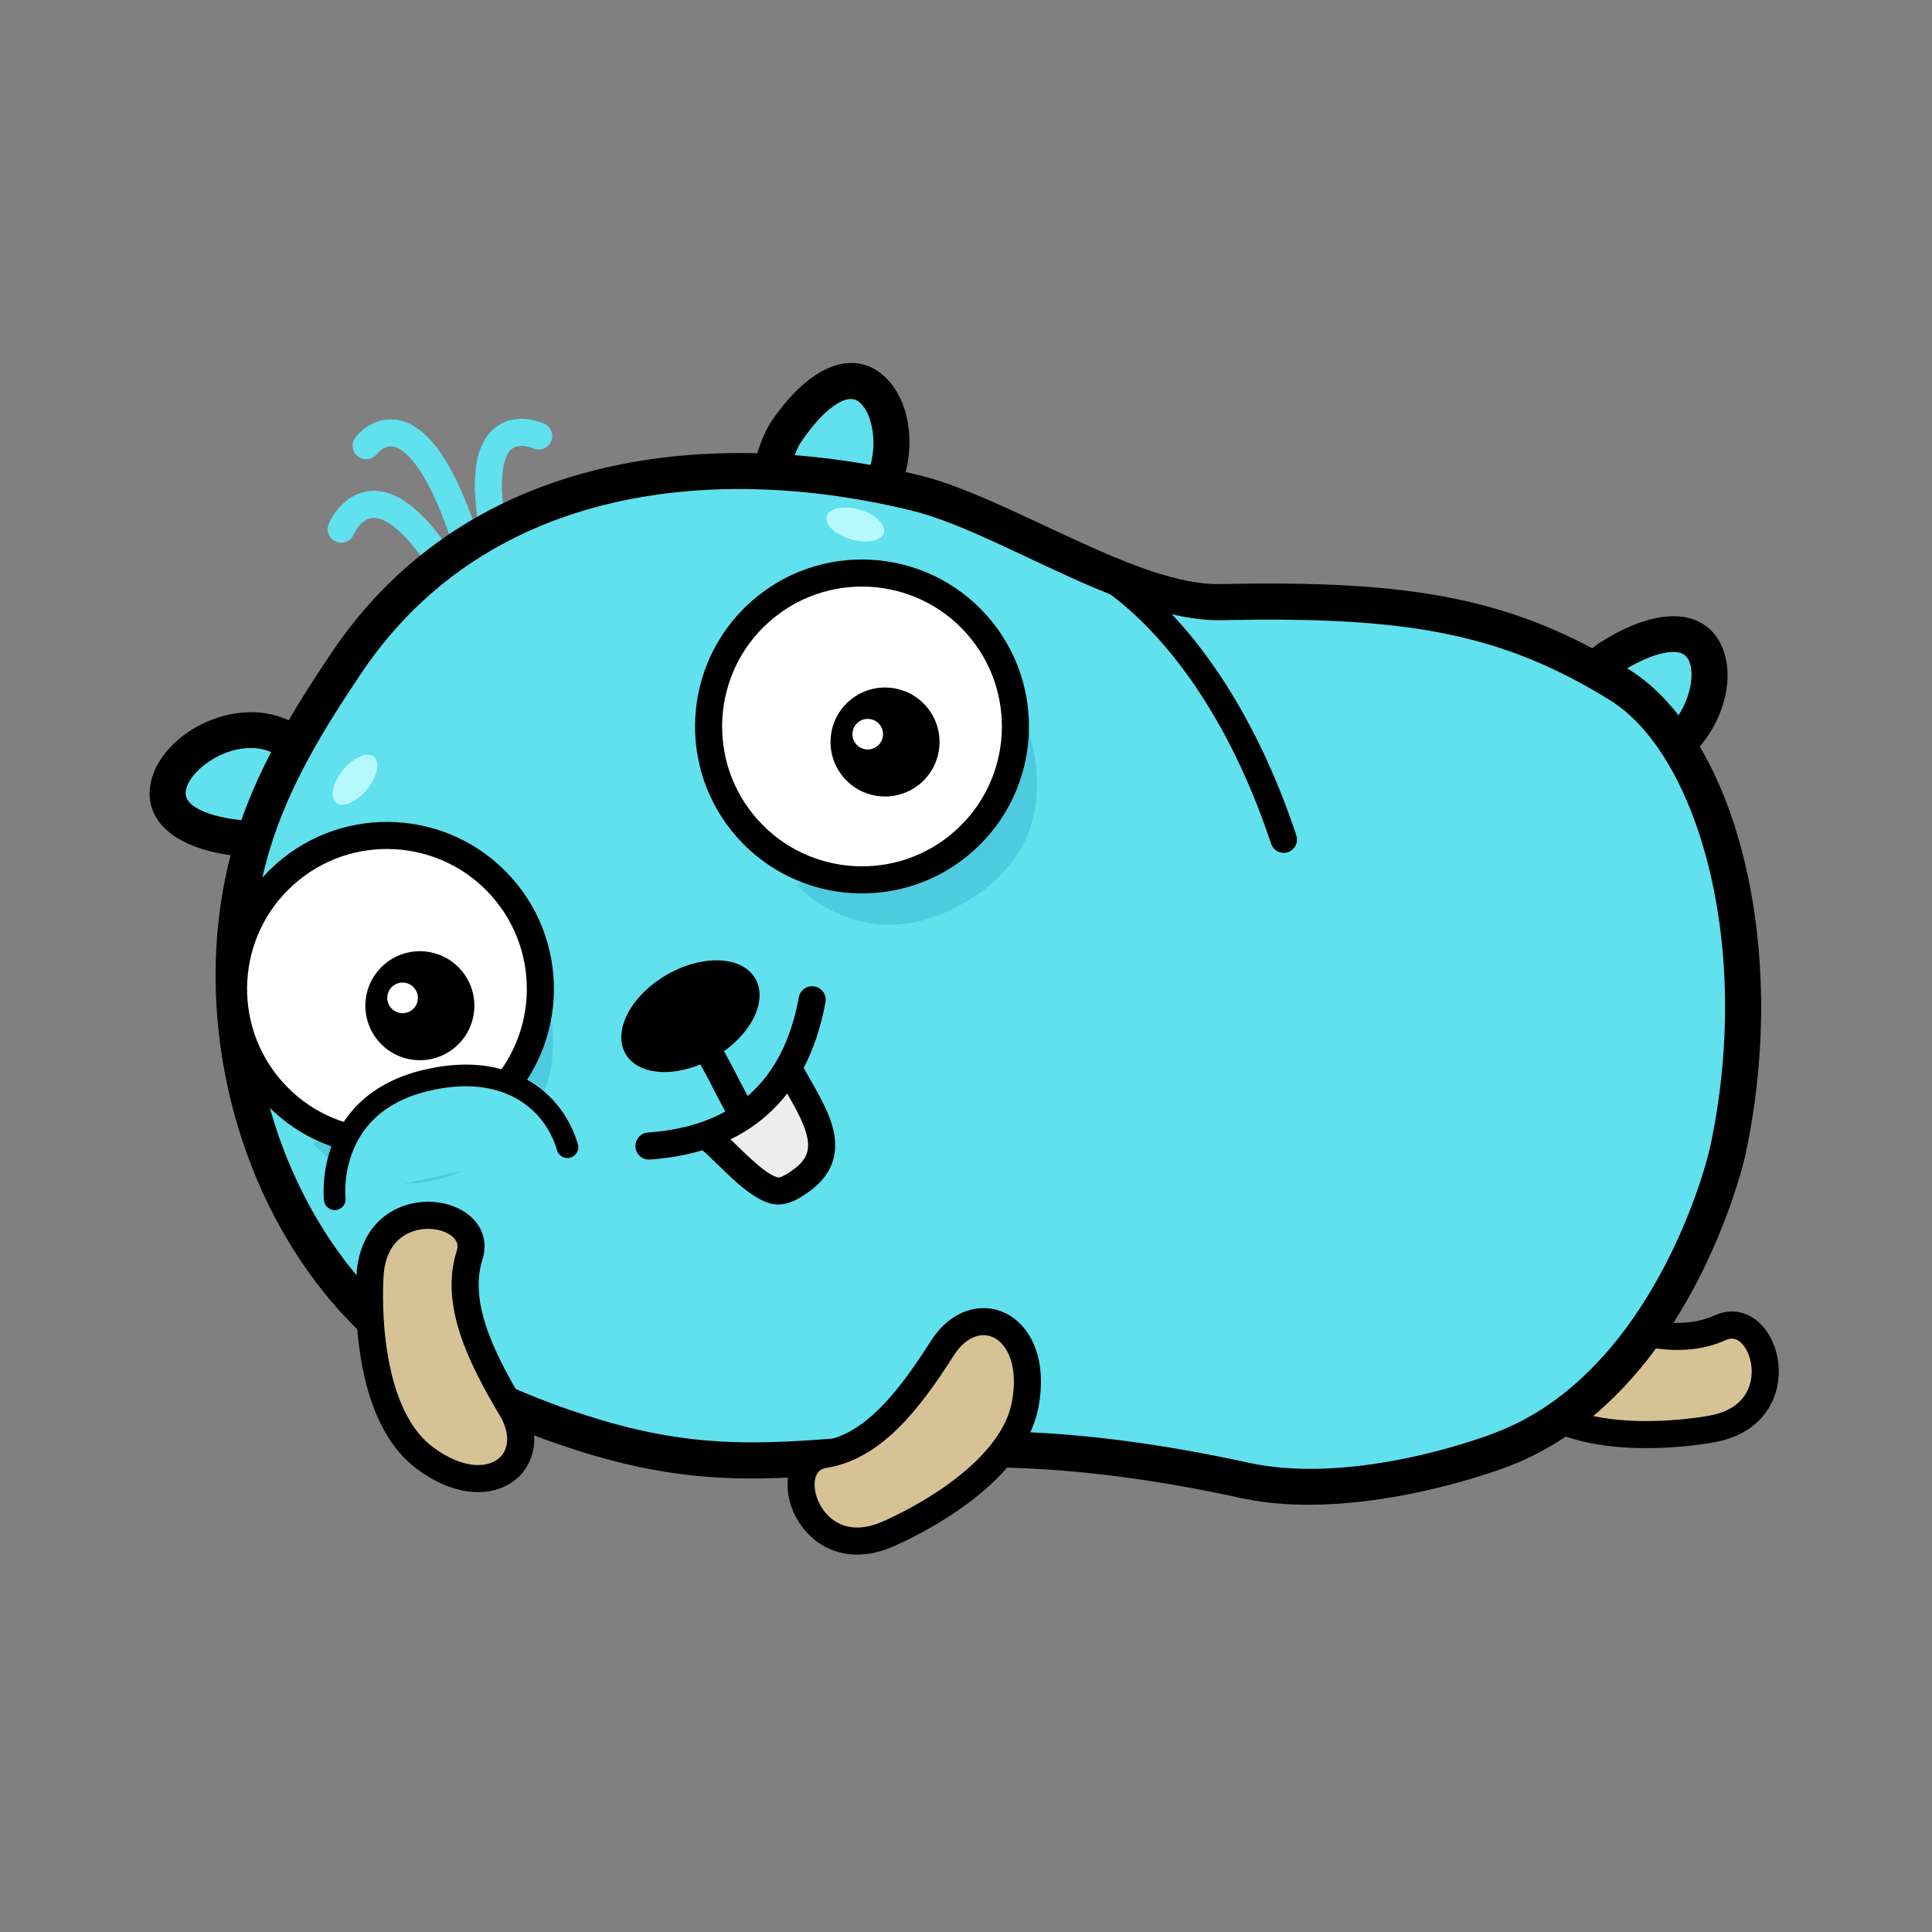 <?xml version="1.0" encoding="UTF-8" standalone="no"?><!DOCTYPE svg PUBLIC "-//W3C//DTD SVG 1.1//EN" "http://www.w3.org/Graphics/SVG/1.1/DTD/svg11.dtd"><svg width="100%" height="100%" viewBox="0 0 600 600" version="1.1" xmlns="http://www.w3.org/2000/svg" xmlns:xlink="http://www.w3.org/1999/xlink" xml:space="preserve" xmlns:serif="http://www.serif.com/" style="fill-rule:evenodd;clip-rule:evenodd;stroke-linecap:round;stroke-linejoin:round;stroke-miterlimit:1.5;"><rect x="0" y="0" width="600" height="600" fill="#808080" stroke="none"/><rect id="_70" serif:id="70" x="0" y="0" width="600" height="600" style="fill:none;"/><g><g><path d="M239.639,153.106c-1.916,-4.263 2.027,-15.359 4.404,-18.86c28.925,-42.603 45.327,12.18 21.019,25.768" style="fill:#61e0ee;"/><path d="M244.755,150.806c1.269,2.824 0.007,6.147 -2.816,7.416c-2.824,1.269 -6.147,0.007 -7.416,-2.817c-0.907,-2.016 -1.229,-4.983 -0.788,-8.324c0.769,-5.835 3.704,-13.094 5.668,-15.986c10.598,-15.611 20.597,-19.392 27.513,-18.162c7.287,1.296 12.914,8.122 14.812,17.29c2.509,12.121 -1.52,27.751 -13.929,34.687c-2.702,1.511 -6.122,0.543 -7.633,-2.159c-1.51,-2.702 -0.543,-6.123 2.159,-7.633c8.012,-4.479 10.038,-14.794 8.417,-22.621c-0.504,-2.437 -1.369,-4.652 -2.647,-6.321c-0.846,-1.106 -1.86,-1.969 -3.144,-2.197c-1.666,-0.297 -3.534,0.398 -5.701,1.856c-3.24,2.179 -6.746,5.936 -10.566,11.561c-1.175,1.731 -2.739,5.741 -3.521,9.408c-0.238,1.113 -0.402,2.191 -0.422,3.154c-0.006,0.33 -0.084,0.629 0.014,0.848Z"/><path d="M488.158,219.948c-0.06,-4.673 7.974,-13.282 11.549,-15.548c43.493,-27.567 36.732,29.218 9.024,32.006" style="fill:#61e0ee;"/><path d="M493.767,219.875c0.04,3.096 -2.44,5.642 -5.536,5.682c-3.095,0.04 -5.641,-2.44 -5.682,-5.536c-0.028,-2.21 0.857,-5.06 2.592,-7.95c3.028,-5.046 8.61,-10.537 11.563,-12.409c15.937,-10.101 26.614,-9.589 32.468,-5.708c6.169,4.09 8.614,12.592 6.706,21.757c-2.523,12.119 -12.442,24.853 -26.586,26.276c-3.08,0.31 -5.833,-1.939 -6.143,-5.019c-0.31,-3.081 1.94,-5.833 5.02,-6.143c9.133,-0.919 15.097,-9.575 16.726,-17.4c0.507,-2.437 0.595,-4.813 0.088,-6.853c-0.336,-1.352 -0.923,-2.547 -2.009,-3.267c-1.411,-0.936 -3.402,-1.042 -5.969,-0.567c-3.84,0.71 -8.552,2.76 -14.296,6.4c-1.766,1.12 -4.797,4.176 -6.975,7.229c-0.66,0.926 -1.241,1.85 -1.642,2.724c-0.137,0.3 -0.328,0.544 -0.325,0.784Z"/><path d="M105.955,164.335c-0,0 10.909,-26.053 35.658,17.685" style="fill:none;stroke:#61e0ee;stroke-width:8.41px;"/><path d="M167.3,135.409c0,-0 -24.532,-11.497 -12.121,38.752" style="fill:none;stroke:#61e0ee;stroke-width:8.41px;"/><path d="M113.707,138.42c0,0 15.479,-21.015 32.124,33.369" style="fill:none;stroke:#61e0ee;stroke-width:8.41px;"/><path d="M531.938,443.716c-0,-0 -40.974,8.134 -58.429,-10.036c-17.455,-18.17 -5.638,-36.492 11.932,-28.66c17.57,7.831 34.765,13.67 48.835,7.304c14.069,-6.365 23.566,26.51 -2.338,31.392Z" style="fill:#d6c295;stroke:#000;stroke-width:8.41px;"/><path d="M89.636,256.751c-2.734,3.791 -8.188,4.111 -12.409,3.803c-51.357,-3.748 -12.117,-45.089 11.804,-30.831" style="fill:#61e0ee;"/><path d="M85.086,253.47c1.811,-2.511 5.32,-3.079 7.831,-1.268c2.511,1.81 3.079,5.319 1.269,7.83c-3.879,5.378 -11.379,6.554 -17.367,6.117c-18.816,-1.374 -27.089,-8.117 -29.482,-14.681c-2.528,-6.936 0.569,-15.198 7.579,-21.394c9.238,-8.168 24.781,-12.445 36.987,-5.17c2.659,1.585 3.532,5.031 1.947,7.69c-1.585,2.66 -5.031,3.532 -7.69,1.947c-7.889,-4.702 -17.843,-1.341 -23.814,3.938c-1.852,1.638 -3.335,3.475 -4.139,5.398c-0.528,1.261 -0.768,2.546 -0.33,3.749c0.576,1.579 2.111,2.835 4.452,3.975c3.51,1.708 8.52,2.863 15.306,3.359c1.589,0.116 3.412,0.152 5.093,-0.236c0.902,-0.208 1.806,-0.488 2.358,-1.254Z"/><path d="M465.113,450.649c-0,0 -43.51,16.742 -78.551,9.097c-109.7,-23.934 -134.858,6.481 -201.236,-13.305c-23.048,-6.87 -48.954,-18.026 -66.937,-34.32c-39.521,-35.808 -55.49,-98.42 -40.012,-149.837c6.198,-20.589 17.256,-38.612 29.173,-56.351c41.457,-61.712 116.082,-67.696 176.915,-52.817c26.93,6.586 67.074,34.486 94.826,33.887c57.849,-1.247 88.552,3.958 123.542,25.604c29.821,18.449 47.348,80.039 33.928,143.998c-2.287,10.897 -20.667,75.62 -71.648,94.044Z" style="fill:#61e0ee;"/><clipPath id="_clip1"><path d="M465.113,450.649c-0,0 -43.51,16.742 -78.551,9.097c-109.7,-23.934 -134.858,6.481 -201.236,-13.305c-23.048,-6.87 -48.954,-18.026 -66.937,-34.32c-39.521,-35.808 -55.49,-98.42 -40.012,-149.837c6.198,-20.589 17.256,-38.612 29.173,-56.351c41.457,-61.712 116.082,-67.696 176.915,-52.817c26.93,6.586 67.074,34.486 94.826,33.887c57.849,-1.247 88.552,3.958 123.542,25.604c29.821,18.449 47.348,80.039 33.928,143.998c-2.287,10.897 -20.667,75.62 -71.648,94.044Z"/></clipPath><g clip-path="url(#_clip1)"><path d="M247.574,274.923c-0,-0 22.098,24.925 54.763,3.67c32.664,-21.255 14.995,-56.956 14.995,-56.956l-69.758,53.286Z" style="fill:#4fcbe0;"/><path d="M97.231,355.339c0,0 22.099,24.925 54.763,3.67c32.664,-21.255 14.995,-56.955 14.995,-56.955l-69.758,53.285Z" style="fill:#4fcbe0;"/></g><path d="M467.095,455.897l-0.044,0.016c-2.081,0.783 -46.089,17.08 -81.685,9.313c-65.04,-14.19 -100.008,-9.013 -131.742,-6.85c-22.036,1.501 -42.573,1.587 -69.901,-6.559c-23.808,-7.097 -50.524,-18.708 -69.1,-35.539c-41.048,-37.192 -57.693,-102.207 -41.617,-155.611c6.361,-21.131 17.658,-39.656 29.888,-57.862c42.895,-63.853 119.961,-70.533 182.904,-55.138c13.744,3.362 30.886,12.103 48.107,19.987c16.025,7.336 32.085,14.026 45.265,13.741c59.306,-1.279 90.742,4.251 126.614,26.442c12.811,7.926 23.703,23.128 31.007,43.078c10.504,28.691 13.751,67.326 5.459,106.842c-1.422,6.777 -8.825,33.649 -25.953,58.179c-11.625,16.648 -27.696,32.166 -49.202,39.961Zm-3.889,-10.523c19.241,-6.954 33.498,-20.974 43.893,-35.861c15.922,-22.802 22.85,-47.76 24.172,-54.06c7.813,-37.235 4.883,-73.646 -5.015,-100.681c-6.297,-17.2 -15.329,-30.561 -26.375,-37.395c-34.108,-21.1 -64.077,-25.982 -120.469,-24.766c-11.771,0.254 -25.683,-4.18 -39.922,-10.216c-19.849,-8.414 -40.434,-19.936 -56.358,-23.831c-58.723,-14.363 -130.906,-9.076 -170.926,50.497c-11.603,17.272 -22.423,34.793 -28.457,54.84c-14.881,49.43 0.413,109.638 38.406,144.063c17.39,15.756 42.485,26.458 64.773,33.102c32.39,9.654 54.729,6.966 82.347,4.879c28.692,-2.168 62.873,-3.812 118.482,8.321c33.616,7.334 75.342,-8.852 75.342,-8.852c0.035,-0.014 0.071,-0.027 0.107,-0.04Z"/><g><path d="M220.103,353.38c5.434,4.371 13.52,14.241 20.045,16.261c3.163,0.979 6.597,-1.505 8.835,-3.124c12.859,-9.294 2.733,-22 -4.04,-34.619" style="fill:#ededed;"/><path d="M217.467,356.658c-1.81,-1.455 -2.097,-4.106 -0.642,-5.915c1.456,-1.809 4.106,-2.096 5.915,-0.641c3.293,2.648 7.555,7.29 11.857,11.024c2.342,2.034 4.642,3.829 6.795,4.496c0.598,0.185 1.192,-0.13 1.772,-0.395c1.268,-0.58 2.429,-1.45 3.355,-2.119c2.276,-1.645 3.625,-3.37 4.158,-5.279c0.547,-1.956 0.26,-4.022 -0.382,-6.168c-1.699,-5.676 -5.81,-11.72 -9.059,-17.773c-1.098,-2.046 -0.328,-4.599 1.717,-5.697c2.046,-1.098 4.599,-0.328 5.697,1.717c3.524,6.566 7.863,13.184 9.705,19.34c1.129,3.769 1.386,7.411 0.426,10.846c-0.973,3.483 -3.179,6.83 -7.333,9.833c-1.625,1.174 -3.798,2.677 -6.081,3.475c-2.12,0.741 -4.331,0.918 -6.463,0.257c-3.067,-0.949 -6.487,-3.282 -9.824,-6.179c-4.217,-3.662 -8.385,-8.225 -11.613,-10.822Z"/><path d="M206.985,302.779c11.118,-6.457 23.478,-5.96 27.583,1.109c4.105,7.068 -1.589,18.049 -12.708,24.507c-11.119,6.457 -23.479,5.96 -27.584,-1.109c-4.105,-7.068 1.59,-18.05 12.709,-24.507Z"/><path d="M215.48,327.216c-1.254,-1.954 -0.686,-4.559 1.268,-5.813c1.954,-1.254 4.559,-0.686 5.813,1.268c3.853,6.004 6.649,12.368 10.124,18.547c1.138,2.024 0.419,4.591 -1.605,5.729c-2.024,1.138 -4.591,0.419 -5.729,-1.605c-3.394,-6.035 -6.107,-12.262 -9.871,-18.126Z"/><path d="M201.844,360.109c-2.316,0.164 -4.329,-1.583 -4.493,-3.9c-0.164,-2.316 1.584,-4.329 3.9,-4.493c13.136,-0.929 23.712,-4.844 31.558,-11.872c7.847,-7.027 12.908,-17.118 15.272,-30.113c0.415,-2.284 2.607,-3.801 4.892,-3.386c2.284,0.416 3.801,2.608 3.386,4.892c-2.745,15.094 -8.823,26.713 -17.937,34.875c-9.114,8.163 -21.319,12.918 -36.578,13.997Z"/><path d="M106.55,239.103c3.246,-3.943 7.542,-5.776 9.586,-4.093c2.044,1.684 1.067,6.251 -2.179,10.193c-3.247,3.942 -7.543,5.776 -9.587,4.092c-2.044,-1.683 -1.067,-6.25 2.18,-10.192Z" style="fill:#b7f8ff;"/><path d="M266.952,158.278c4.902,1.435 8.277,4.662 7.533,7.204c-0.743,2.541 -5.326,3.44 -10.228,2.006c-4.901,-1.434 -8.277,-4.662 -7.533,-7.204c0.743,-2.541 5.327,-3.44 10.228,-2.006Z" style="fill:#b7f8ff;"/><path d="M88.429,271.559c19.616,-17.52 49.767,-15.819 67.288,3.797c17.52,19.617 15.819,49.768 -3.797,67.288c-19.617,17.521 -49.768,15.82 -67.288,-3.797c-17.521,-19.616 -15.82,-49.767 3.797,-67.288Z" style="fill:#fff;stroke:#000;stroke-width:8.41px;"/><path d="M235.958,190.066c19.616,-17.52 49.767,-15.819 67.288,3.797c17.521,19.617 15.819,49.768 -3.797,67.288c-19.617,17.521 -49.767,15.82 -67.288,-3.797c-17.521,-19.616 -15.819,-49.767 3.797,-67.288Z" style="fill:#fff;stroke:#000;stroke-width:8.41px;"/><path d="M119.118,299.709c6.967,-6.223 17.677,-5.619 23.9,1.349c6.223,6.967 5.619,17.676 -1.349,23.9c-6.967,6.223 -17.677,5.619 -23.9,-1.349c-6.223,-6.968 -5.619,-17.677 1.349,-23.9Z"/><path d="M263.58,217.812c6.967,-6.223 17.676,-5.619 23.9,1.348c6.223,6.968 5.618,17.677 -1.349,23.9c-6.968,6.224 -17.677,5.619 -23.9,-1.348c-6.223,-6.968 -5.619,-17.677 1.349,-23.9Z"/><path d="M121.86,306.358c1.956,-1.747 4.963,-1.577 6.711,0.379c1.747,1.956 1.577,4.963 -0.379,6.71c-1.956,1.748 -4.963,1.578 -6.71,-0.378c-1.748,-1.956 -1.578,-4.963 0.378,-6.711Z" style="fill:#fff;"/><path d="M266.322,224.461c1.956,-1.747 4.963,-1.577 6.71,0.379c1.748,1.956 1.578,4.963 -0.378,6.71c-1.957,1.748 -4.963,1.578 -6.711,-0.378c-1.747,-1.957 -1.577,-4.963 0.379,-6.711Z" style="fill:#fff;"/></g><path d="M275.236,476.618c0,-0 38.658,-15.829 43.187,-40.615c4.529,-24.785 -15.436,-33.543 -25.767,-17.315c-10.331,16.227 -21.448,30.585 -36.694,33.042c-15.246,2.456 -5.022,35.113 19.274,24.888Z" style="fill:#d6c295;stroke:#000;stroke-width:8.41px;"/><path d="M114.939,395.804c-0,0 -3.269,41.645 16.824,56.847c20.093,15.203 36.901,1.317 27.061,-15.212c-9.839,-16.53 -17.655,-32.921 -12.985,-47.641c4.671,-14.719 -29.092,-20.292 -30.9,6.006Z" style="fill:#d6c295;stroke:#000;stroke-width:8.41px;"/></g><path d="M103.959,372.434c-0,-0 -3.348,-28.935 27.655,-36.729c25.365,-6.377 40.353,5.966 44.607,20.562" style="fill:#61e0ee;stroke:#000;stroke-width:6.73px;"/><path d="M339.404,176.255c0,-0 36.826,17.16 59.266,84.479" style="fill:none;stroke:#000;stroke-width:8.25px;"/></g></svg>